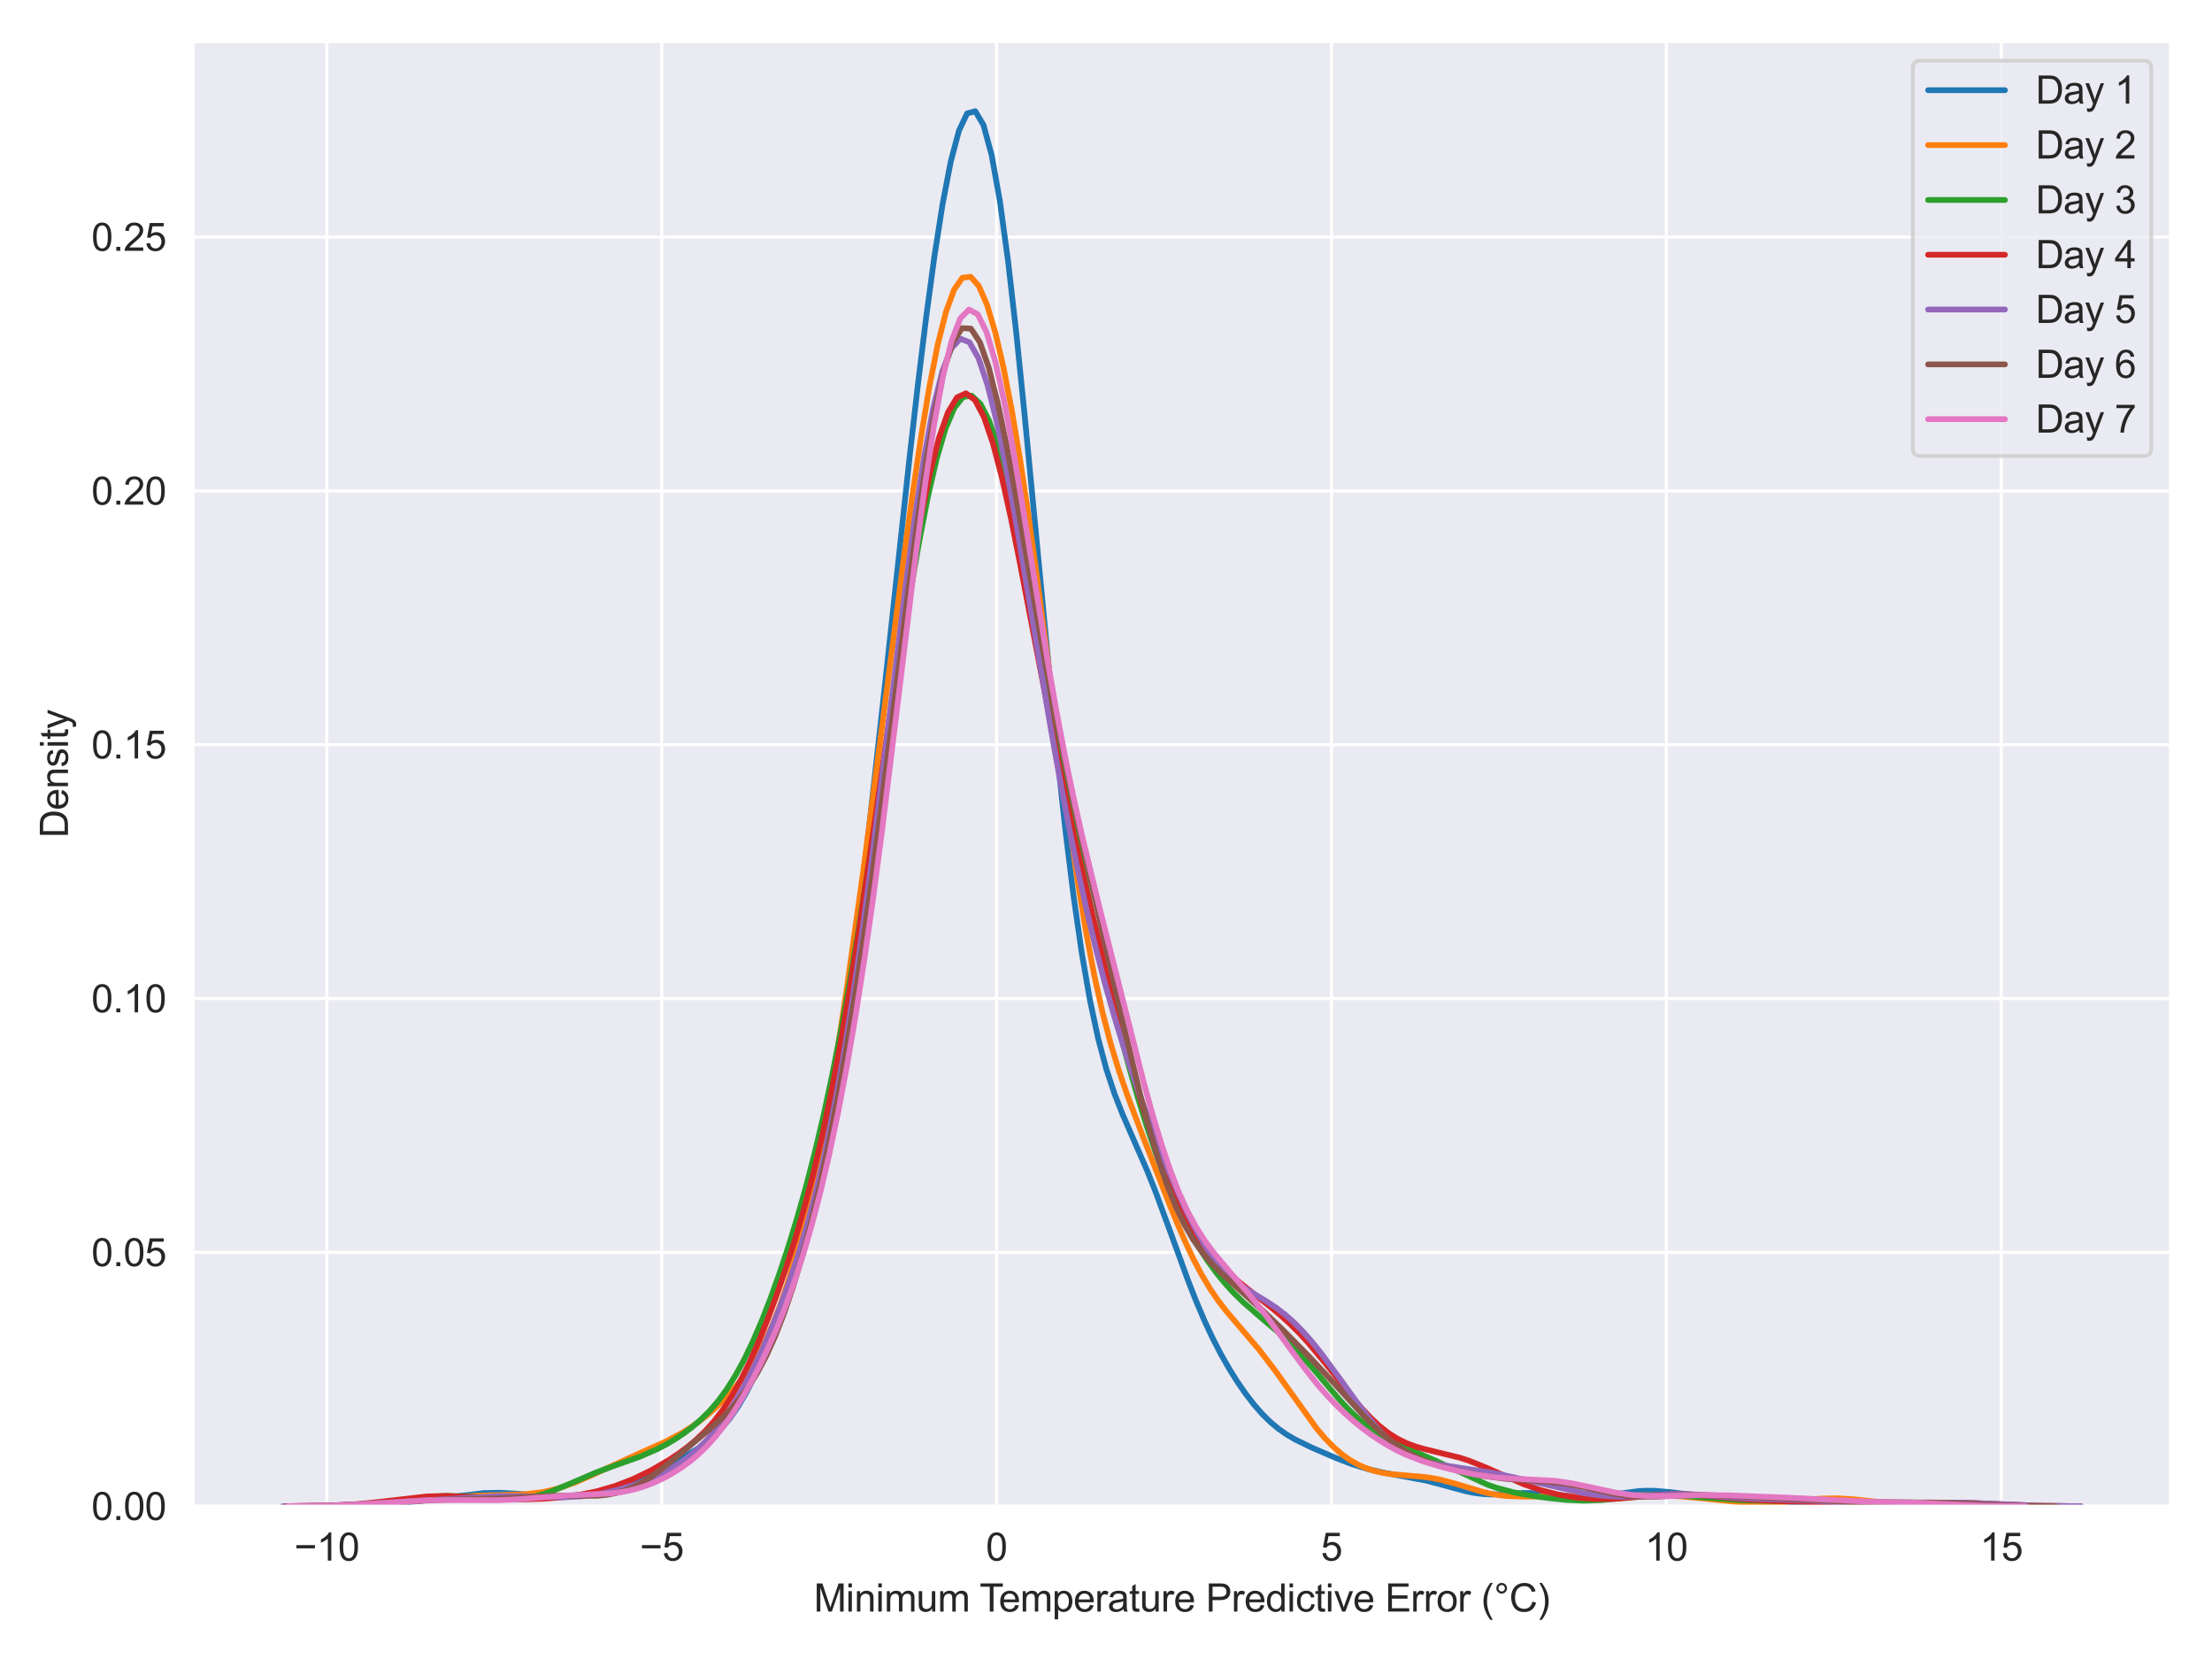 <?xml version="1.0" encoding="utf-8" standalone="no"?>
<!DOCTYPE svg PUBLIC "-//W3C//DTD SVG 1.1//EN"
  "http://www.w3.org/Graphics/SVG/1.1/DTD/svg11.dtd">
<svg xmlns:xlink="http://www.w3.org/1999/xlink" width="576pt" height="432pt" viewBox="0 0 576 432" xmlns="http://www.w3.org/2000/svg" version="1.1">
 <defs>
  <style type="text/css">*{stroke-linejoin: round; stroke-linecap: butt}</style>
 </defs>
 <g id="figure_1">
  <g id="patch_1">
   <path d="M 0 432 
L 576 432 
L 576 0 
L 0 0 
z
" style="fill: #ffffff"/>
  </g>
  <g id="axes_1">
   <g id="patch_2">
    <path d="M 50.263 392.223 
L 565.2 392.223 
L 565.2 10.8 
L 50.263 10.8 
z
" style="fill: #eaeaf2"/>
   </g>
   <g id="matplotlib.axis_1">
    <g id="xtick_1">
     <g id="line2d_1">
      <path d="M 85.095 392.223 
L 85.095 10.8 
" clip-path="url(#p216e3d5f18)" style="fill: none; stroke: #ffffff; stroke-width: 0.8; stroke-linecap: round"/>
     </g>
     <g id="text_1">
      <!-- −10 -->
      <g style="fill: #262626" transform="translate(76.613 406.38) scale(0.1 -0.1)">
       <defs>
        <path id="ArialMT-2212" d="M 3381 1997 
L 356 1997 
L 356 2522 
L 3381 2522 
L 3381 1997 
z
" transform="scale(0.016)"/>
        <path id="ArialMT-31" d="M 2384 0 
L 1822 0 
L 1822 3584 
Q 1619 3391 1289 3197 
Q 959 3003 697 2906 
L 697 3450 
Q 1169 3672 1522 3987 
Q 1875 4303 2022 4600 
L 2384 4600 
L 2384 0 
z
" transform="scale(0.016)"/>
        <path id="ArialMT-30" d="M 266 2259 
Q 266 3072 433 3567 
Q 600 4063 929 4331 
Q 1259 4600 1759 4600 
Q 2128 4600 2406 4451 
Q 2684 4303 2865 4023 
Q 3047 3744 3150 3342 
Q 3253 2941 3253 2259 
Q 3253 1453 3087 958 
Q 2922 463 2592 192 
Q 2263 -78 1759 -78 
Q 1097 -78 719 397 
Q 266 969 266 2259 
z
M 844 2259 
Q 844 1131 1108 757 
Q 1372 384 1759 384 
Q 2147 384 2411 759 
Q 2675 1134 2675 2259 
Q 2675 3391 2411 3762 
Q 2147 4134 1753 4134 
Q 1366 4134 1134 3806 
Q 844 3388 844 2259 
z
" transform="scale(0.016)"/>
       </defs>
       <use xlink:href="#ArialMT-2212"/>
       <use xlink:href="#ArialMT-31" x="58.398"/>
       <use xlink:href="#ArialMT-30" x="114.014"/>
      </g>
     </g>
    </g>
    <g id="xtick_2">
     <g id="line2d_2">
      <path d="M 172.301 392.223 
L 172.301 10.8 
" clip-path="url(#p216e3d5f18)" style="fill: none; stroke: #ffffff; stroke-width: 0.8; stroke-linecap: round"/>
     </g>
     <g id="text_2">
      <!-- −5 -->
      <g style="fill: #262626" transform="translate(166.6 406.38) scale(0.1 -0.1)">
       <defs>
        <path id="ArialMT-35" d="M 266 1200 
L 856 1250 
Q 922 819 1161 601 
Q 1400 384 1738 384 
Q 2144 384 2425 690 
Q 2706 997 2706 1503 
Q 2706 1984 2436 2262 
Q 2166 2541 1728 2541 
Q 1456 2541 1237 2417 
Q 1019 2294 894 2097 
L 366 2166 
L 809 4519 
L 3088 4519 
L 3088 3981 
L 1259 3981 
L 1013 2750 
Q 1425 3038 1878 3038 
Q 2478 3038 2890 2622 
Q 3303 2206 3303 1553 
Q 3303 931 2941 478 
Q 2500 -78 1738 -78 
Q 1113 -78 717 272 
Q 322 622 266 1200 
z
" transform="scale(0.016)"/>
       </defs>
       <use xlink:href="#ArialMT-2212"/>
       <use xlink:href="#ArialMT-35" x="58.398"/>
      </g>
     </g>
    </g>
    <g id="xtick_3">
     <g id="line2d_3">
      <path d="M 259.507 392.223 
L 259.507 10.8 
" clip-path="url(#p216e3d5f18)" style="fill: none; stroke: #ffffff; stroke-width: 0.8; stroke-linecap: round"/>
     </g>
     <g id="text_3">
      <!-- 0 -->
      <g style="fill: #262626" transform="translate(256.726 406.38) scale(0.1 -0.1)">
       <use xlink:href="#ArialMT-30"/>
      </g>
     </g>
    </g>
    <g id="xtick_4">
     <g id="line2d_4">
      <path d="M 346.713 392.223 
L 346.713 10.8 
" clip-path="url(#p216e3d5f18)" style="fill: none; stroke: #ffffff; stroke-width: 0.8; stroke-linecap: round"/>
     </g>
     <g id="text_4">
      <!-- 5 -->
      <g style="fill: #262626" transform="translate(343.932 406.38) scale(0.1 -0.1)">
       <use xlink:href="#ArialMT-35"/>
      </g>
     </g>
    </g>
    <g id="xtick_5">
     <g id="line2d_5">
      <path d="M 433.919 392.223 
L 433.919 10.8 
" clip-path="url(#p216e3d5f18)" style="fill: none; stroke: #ffffff; stroke-width: 0.8; stroke-linecap: round"/>
     </g>
     <g id="text_5">
      <!-- 10 -->
      <g style="fill: #262626" transform="translate(428.358 406.38) scale(0.1 -0.1)">
       <use xlink:href="#ArialMT-31"/>
       <use xlink:href="#ArialMT-30" x="55.615"/>
      </g>
     </g>
    </g>
    <g id="xtick_6">
     <g id="line2d_6">
      <path d="M 521.125 392.223 
L 521.125 10.8 
" clip-path="url(#p216e3d5f18)" style="fill: none; stroke: #ffffff; stroke-width: 0.8; stroke-linecap: round"/>
     </g>
     <g id="text_6">
      <!-- 15 -->
      <g style="fill: #262626" transform="translate(515.564 406.38) scale(0.1 -0.1)">
       <use xlink:href="#ArialMT-31"/>
       <use xlink:href="#ArialMT-35" x="55.615"/>
      </g>
     </g>
    </g>
    <g id="text_7">
     <!-- Minimum Temperature Predictive Error (°C) -->
     <g style="fill: #262626" transform="translate(211.919 419.647) scale(0.1 -0.1)">
      <defs>
       <path id="ArialMT-4d" d="M 475 0 
L 475 4581 
L 1388 4581 
L 2472 1338 
Q 2622 884 2691 659 
Q 2769 909 2934 1394 
L 4031 4581 
L 4847 4581 
L 4847 0 
L 4263 0 
L 4263 3834 
L 2931 0 
L 2384 0 
L 1059 3900 
L 1059 0 
L 475 0 
z
" transform="scale(0.016)"/>
       <path id="ArialMT-69" d="M 425 3934 
L 425 4581 
L 988 4581 
L 988 3934 
L 425 3934 
z
M 425 0 
L 425 3319 
L 988 3319 
L 988 0 
L 425 0 
z
" transform="scale(0.016)"/>
       <path id="ArialMT-6e" d="M 422 0 
L 422 3319 
L 928 3319 
L 928 2847 
Q 1294 3394 1984 3394 
Q 2284 3394 2536 3286 
Q 2788 3178 2913 3003 
Q 3038 2828 3088 2588 
Q 3119 2431 3119 2041 
L 3119 0 
L 2556 0 
L 2556 2019 
Q 2556 2363 2490 2533 
Q 2425 2703 2258 2804 
Q 2091 2906 1866 2906 
Q 1506 2906 1245 2678 
Q 984 2450 984 1813 
L 984 0 
L 422 0 
z
" transform="scale(0.016)"/>
       <path id="ArialMT-6d" d="M 422 0 
L 422 3319 
L 925 3319 
L 925 2853 
Q 1081 3097 1340 3245 
Q 1600 3394 1931 3394 
Q 2300 3394 2536 3241 
Q 2772 3088 2869 2813 
Q 3263 3394 3894 3394 
Q 4388 3394 4653 3120 
Q 4919 2847 4919 2278 
L 4919 0 
L 4359 0 
L 4359 2091 
Q 4359 2428 4304 2576 
Q 4250 2725 4106 2815 
Q 3963 2906 3769 2906 
Q 3419 2906 3187 2673 
Q 2956 2441 2956 1928 
L 2956 0 
L 2394 0 
L 2394 2156 
Q 2394 2531 2256 2718 
Q 2119 2906 1806 2906 
Q 1569 2906 1367 2781 
Q 1166 2656 1075 2415 
Q 984 2175 984 1722 
L 984 0 
L 422 0 
z
" transform="scale(0.016)"/>
       <path id="ArialMT-75" d="M 2597 0 
L 2597 488 
Q 2209 -75 1544 -75 
Q 1250 -75 995 37 
Q 741 150 617 320 
Q 494 491 444 738 
Q 409 903 409 1263 
L 409 3319 
L 972 3319 
L 972 1478 
Q 972 1038 1006 884 
Q 1059 663 1231 536 
Q 1403 409 1656 409 
Q 1909 409 2131 539 
Q 2353 669 2445 892 
Q 2538 1116 2538 1541 
L 2538 3319 
L 3100 3319 
L 3100 0 
L 2597 0 
z
" transform="scale(0.016)"/>
       <path id="ArialMT-20" transform="scale(0.016)"/>
       <path id="ArialMT-54" d="M 1659 0 
L 1659 4041 
L 150 4041 
L 150 4581 
L 3781 4581 
L 3781 4041 
L 2266 4041 
L 2266 0 
L 1659 0 
z
" transform="scale(0.016)"/>
       <path id="ArialMT-65" d="M 2694 1069 
L 3275 997 
Q 3138 488 2766 206 
Q 2394 -75 1816 -75 
Q 1088 -75 661 373 
Q 234 822 234 1631 
Q 234 2469 665 2931 
Q 1097 3394 1784 3394 
Q 2450 3394 2872 2941 
Q 3294 2488 3294 1666 
Q 3294 1616 3291 1516 
L 816 1516 
Q 847 969 1125 678 
Q 1403 388 1819 388 
Q 2128 388 2347 550 
Q 2566 713 2694 1069 
z
M 847 1978 
L 2700 1978 
Q 2663 2397 2488 2606 
Q 2219 2931 1791 2931 
Q 1403 2931 1139 2672 
Q 875 2413 847 1978 
z
" transform="scale(0.016)"/>
       <path id="ArialMT-70" d="M 422 -1272 
L 422 3319 
L 934 3319 
L 934 2888 
Q 1116 3141 1344 3267 
Q 1572 3394 1897 3394 
Q 2322 3394 2647 3175 
Q 2972 2956 3137 2557 
Q 3303 2159 3303 1684 
Q 3303 1175 3120 767 
Q 2938 359 2589 142 
Q 2241 -75 1856 -75 
Q 1575 -75 1351 44 
Q 1128 163 984 344 
L 984 -1272 
L 422 -1272 
z
M 931 1641 
Q 931 1000 1190 694 
Q 1450 388 1819 388 
Q 2194 388 2461 705 
Q 2728 1022 2728 1688 
Q 2728 2322 2467 2637 
Q 2206 2953 1844 2953 
Q 1484 2953 1207 2617 
Q 931 2281 931 1641 
z
" transform="scale(0.016)"/>
       <path id="ArialMT-72" d="M 416 0 
L 416 3319 
L 922 3319 
L 922 2816 
Q 1116 3169 1280 3281 
Q 1444 3394 1641 3394 
Q 1925 3394 2219 3213 
L 2025 2691 
Q 1819 2813 1613 2813 
Q 1428 2813 1281 2702 
Q 1134 2591 1072 2394 
Q 978 2094 978 1738 
L 978 0 
L 416 0 
z
" transform="scale(0.016)"/>
       <path id="ArialMT-61" d="M 2588 409 
Q 2275 144 1986 34 
Q 1697 -75 1366 -75 
Q 819 -75 525 192 
Q 231 459 231 875 
Q 231 1119 342 1320 
Q 453 1522 633 1644 
Q 813 1766 1038 1828 
Q 1203 1872 1538 1913 
Q 2219 1994 2541 2106 
Q 2544 2222 2544 2253 
Q 2544 2597 2384 2738 
Q 2169 2928 1744 2928 
Q 1347 2928 1158 2789 
Q 969 2650 878 2297 
L 328 2372 
Q 403 2725 575 2942 
Q 747 3159 1072 3276 
Q 1397 3394 1825 3394 
Q 2250 3394 2515 3294 
Q 2781 3194 2906 3042 
Q 3031 2891 3081 2659 
Q 3109 2516 3109 2141 
L 3109 1391 
Q 3109 606 3145 398 
Q 3181 191 3288 0 
L 2700 0 
Q 2613 175 2588 409 
z
M 2541 1666 
Q 2234 1541 1622 1453 
Q 1275 1403 1131 1340 
Q 988 1278 909 1158 
Q 831 1038 831 891 
Q 831 666 1001 516 
Q 1172 366 1500 366 
Q 1825 366 2078 508 
Q 2331 650 2450 897 
Q 2541 1088 2541 1459 
L 2541 1666 
z
" transform="scale(0.016)"/>
       <path id="ArialMT-74" d="M 1650 503 
L 1731 6 
Q 1494 -44 1306 -44 
Q 1000 -44 831 53 
Q 663 150 594 308 
Q 525 466 525 972 
L 525 2881 
L 113 2881 
L 113 3319 
L 525 3319 
L 525 4141 
L 1084 4478 
L 1084 3319 
L 1650 3319 
L 1650 2881 
L 1084 2881 
L 1084 941 
Q 1084 700 1114 631 
Q 1144 563 1211 522 
Q 1278 481 1403 481 
Q 1497 481 1650 503 
z
" transform="scale(0.016)"/>
       <path id="ArialMT-50" d="M 494 0 
L 494 4581 
L 2222 4581 
Q 2678 4581 2919 4538 
Q 3256 4481 3484 4323 
Q 3713 4166 3852 3881 
Q 3991 3597 3991 3256 
Q 3991 2672 3619 2267 
Q 3247 1863 2275 1863 
L 1100 1863 
L 1100 0 
L 494 0 
z
M 1100 2403 
L 2284 2403 
Q 2872 2403 3119 2622 
Q 3366 2841 3366 3238 
Q 3366 3525 3220 3729 
Q 3075 3934 2838 4000 
Q 2684 4041 2272 4041 
L 1100 4041 
L 1100 2403 
z
" transform="scale(0.016)"/>
       <path id="ArialMT-64" d="M 2575 0 
L 2575 419 
Q 2259 -75 1647 -75 
Q 1250 -75 917 144 
Q 584 363 401 755 
Q 219 1147 219 1656 
Q 219 2153 384 2558 
Q 550 2963 881 3178 
Q 1213 3394 1622 3394 
Q 1922 3394 2156 3267 
Q 2391 3141 2538 2938 
L 2538 4581 
L 3097 4581 
L 3097 0 
L 2575 0 
z
M 797 1656 
Q 797 1019 1065 703 
Q 1334 388 1700 388 
Q 2069 388 2326 689 
Q 2584 991 2584 1609 
Q 2584 2291 2321 2609 
Q 2059 2928 1675 2928 
Q 1300 2928 1048 2622 
Q 797 2316 797 1656 
z
" transform="scale(0.016)"/>
       <path id="ArialMT-63" d="M 2588 1216 
L 3141 1144 
Q 3050 572 2676 248 
Q 2303 -75 1759 -75 
Q 1078 -75 664 370 
Q 250 816 250 1647 
Q 250 2184 428 2587 
Q 606 2991 970 3192 
Q 1334 3394 1763 3394 
Q 2303 3394 2647 3120 
Q 2991 2847 3088 2344 
L 2541 2259 
Q 2463 2594 2264 2762 
Q 2066 2931 1784 2931 
Q 1359 2931 1093 2626 
Q 828 2322 828 1663 
Q 828 994 1084 691 
Q 1341 388 1753 388 
Q 2084 388 2306 591 
Q 2528 794 2588 1216 
z
" transform="scale(0.016)"/>
       <path id="ArialMT-76" d="M 1344 0 
L 81 3319 
L 675 3319 
L 1388 1331 
Q 1503 1009 1600 663 
Q 1675 925 1809 1294 
L 2547 3319 
L 3125 3319 
L 1869 0 
L 1344 0 
z
" transform="scale(0.016)"/>
       <path id="ArialMT-45" d="M 506 0 
L 506 4581 
L 3819 4581 
L 3819 4041 
L 1113 4041 
L 1113 2638 
L 3647 2638 
L 3647 2100 
L 1113 2100 
L 1113 541 
L 3925 541 
L 3925 0 
L 506 0 
z
" transform="scale(0.016)"/>
       <path id="ArialMT-6f" d="M 213 1659 
Q 213 2581 725 3025 
Q 1153 3394 1769 3394 
Q 2453 3394 2887 2945 
Q 3322 2497 3322 1706 
Q 3322 1066 3130 698 
Q 2938 331 2570 128 
Q 2203 -75 1769 -75 
Q 1072 -75 642 372 
Q 213 819 213 1659 
z
M 791 1659 
Q 791 1022 1069 705 
Q 1347 388 1769 388 
Q 2188 388 2466 706 
Q 2744 1025 2744 1678 
Q 2744 2294 2464 2611 
Q 2184 2928 1769 2928 
Q 1347 2928 1069 2612 
Q 791 2297 791 1659 
z
" transform="scale(0.016)"/>
       <path id="ArialMT-28" d="M 1497 -1347 
Q 1031 -759 709 28 
Q 388 816 388 1659 
Q 388 2403 628 3084 
Q 909 3875 1497 4659 
L 1900 4659 
Q 1522 4009 1400 3731 
Q 1209 3300 1100 2831 
Q 966 2247 966 1656 
Q 966 153 1900 -1347 
L 1497 -1347 
z
" transform="scale(0.016)"/>
       <path id="ArialMT-b0" d="M 400 3794 
Q 400 4153 654 4406 
Q 909 4659 1266 4659 
Q 1628 4659 1881 4406 
Q 2134 4153 2134 3794 
Q 2134 3434 1879 3179 
Q 1625 2925 1266 2925 
Q 909 2925 654 3178 
Q 400 3431 400 3794 
z
M 741 3794 
Q 741 3575 895 3420 
Q 1050 3266 1269 3266 
Q 1484 3266 1639 3420 
Q 1794 3575 1794 3794 
Q 1794 4013 1639 4167 
Q 1484 4322 1269 4322 
Q 1050 4322 895 4167 
Q 741 4013 741 3794 
z
" transform="scale(0.016)"/>
       <path id="ArialMT-43" d="M 3763 1606 
L 4369 1453 
Q 4178 706 3683 314 
Q 3188 -78 2472 -78 
Q 1731 -78 1267 223 
Q 803 525 561 1097 
Q 319 1669 319 2325 
Q 319 3041 592 3573 
Q 866 4106 1370 4382 
Q 1875 4659 2481 4659 
Q 3169 4659 3637 4309 
Q 4106 3959 4291 3325 
L 3694 3184 
Q 3534 3684 3231 3912 
Q 2928 4141 2469 4141 
Q 1941 4141 1586 3887 
Q 1231 3634 1087 3207 
Q 944 2781 944 2328 
Q 944 1744 1114 1308 
Q 1284 872 1643 656 
Q 2003 441 2422 441 
Q 2931 441 3284 734 
Q 3638 1028 3763 1606 
z
" transform="scale(0.016)"/>
       <path id="ArialMT-29" d="M 791 -1347 
L 388 -1347 
Q 1322 153 1322 1656 
Q 1322 2244 1188 2822 
Q 1081 3291 891 3722 
Q 769 4003 388 4659 
L 791 4659 
Q 1378 3875 1659 3084 
Q 1900 2403 1900 1659 
Q 1900 816 1576 28 
Q 1253 -759 791 -1347 
z
" transform="scale(0.016)"/>
      </defs>
      <use xlink:href="#ArialMT-4d"/>
      <use xlink:href="#ArialMT-69" x="83.301"/>
      <use xlink:href="#ArialMT-6e" x="105.518"/>
      <use xlink:href="#ArialMT-69" x="161.133"/>
      <use xlink:href="#ArialMT-6d" x="183.35"/>
      <use xlink:href="#ArialMT-75" x="266.65"/>
      <use xlink:href="#ArialMT-6d" x="322.266"/>
      <use xlink:href="#ArialMT-20" x="405.566"/>
      <use xlink:href="#ArialMT-54" x="431.6"/>
      <use xlink:href="#ArialMT-65" x="481.559"/>
      <use xlink:href="#ArialMT-6d" x="537.174"/>
      <use xlink:href="#ArialMT-70" x="620.475"/>
      <use xlink:href="#ArialMT-65" x="676.09"/>
      <use xlink:href="#ArialMT-72" x="731.705"/>
      <use xlink:href="#ArialMT-61" x="765.006"/>
      <use xlink:href="#ArialMT-74" x="820.621"/>
      <use xlink:href="#ArialMT-75" x="848.404"/>
      <use xlink:href="#ArialMT-72" x="904.02"/>
      <use xlink:href="#ArialMT-65" x="937.32"/>
      <use xlink:href="#ArialMT-20" x="992.936"/>
      <use xlink:href="#ArialMT-50" x="1020.719"/>
      <use xlink:href="#ArialMT-72" x="1087.418"/>
      <use xlink:href="#ArialMT-65" x="1120.719"/>
      <use xlink:href="#ArialMT-64" x="1176.334"/>
      <use xlink:href="#ArialMT-69" x="1231.949"/>
      <use xlink:href="#ArialMT-63" x="1254.166"/>
      <use xlink:href="#ArialMT-74" x="1304.166"/>
      <use xlink:href="#ArialMT-69" x="1331.949"/>
      <use xlink:href="#ArialMT-76" x="1354.166"/>
      <use xlink:href="#ArialMT-65" x="1404.166"/>
      <use xlink:href="#ArialMT-20" x="1459.781"/>
      <use xlink:href="#ArialMT-45" x="1487.564"/>
      <use xlink:href="#ArialMT-72" x="1554.264"/>
      <use xlink:href="#ArialMT-72" x="1587.564"/>
      <use xlink:href="#ArialMT-6f" x="1620.865"/>
      <use xlink:href="#ArialMT-72" x="1676.48"/>
      <use xlink:href="#ArialMT-20" x="1709.781"/>
      <use xlink:href="#ArialMT-28" x="1737.564"/>
      <use xlink:href="#ArialMT-b0" x="1770.865"/>
      <use xlink:href="#ArialMT-43" x="1810.855"/>
      <use xlink:href="#ArialMT-29" x="1883.072"/>
     </g>
    </g>
   </g>
   <g id="matplotlib.axis_2">
    <g id="ytick_1">
     <g id="line2d_7">
      <path d="M 50.263 392.223 
L 565.2 392.223 
" clip-path="url(#p216e3d5f18)" style="fill: none; stroke: #ffffff; stroke-width: 0.8; stroke-linecap: round"/>
     </g>
     <g id="text_8">
      <!-- 0.00 -->
      <g style="fill: #262626" transform="translate(23.802 395.801) scale(0.1 -0.1)">
       <defs>
        <path id="ArialMT-2e" d="M 581 0 
L 581 641 
L 1222 641 
L 1222 0 
L 581 0 
z
" transform="scale(0.016)"/>
       </defs>
       <use xlink:href="#ArialMT-30"/>
       <use xlink:href="#ArialMT-2e" x="55.615"/>
       <use xlink:href="#ArialMT-30" x="83.398"/>
       <use xlink:href="#ArialMT-30" x="139.014"/>
      </g>
     </g>
    </g>
    <g id="ytick_2">
     <g id="line2d_8">
      <path d="M 50.263 326.124 
L 565.2 326.124 
" clip-path="url(#p216e3d5f18)" style="fill: none; stroke: #ffffff; stroke-width: 0.8; stroke-linecap: round"/>
     </g>
     <g id="text_9">
      <!-- 0.05 -->
      <g style="fill: #262626" transform="translate(23.802 329.703) scale(0.1 -0.1)">
       <use xlink:href="#ArialMT-30"/>
       <use xlink:href="#ArialMT-2e" x="55.615"/>
       <use xlink:href="#ArialMT-30" x="83.398"/>
       <use xlink:href="#ArialMT-35" x="139.014"/>
      </g>
     </g>
    </g>
    <g id="ytick_3">
     <g id="line2d_9">
      <path d="M 50.263 260.025 
L 565.2 260.025 
" clip-path="url(#p216e3d5f18)" style="fill: none; stroke: #ffffff; stroke-width: 0.8; stroke-linecap: round"/>
     </g>
     <g id="text_10">
      <!-- 0.10 -->
      <g style="fill: #262626" transform="translate(23.802 263.604) scale(0.1 -0.1)">
       <use xlink:href="#ArialMT-30"/>
       <use xlink:href="#ArialMT-2e" x="55.615"/>
       <use xlink:href="#ArialMT-31" x="83.398"/>
       <use xlink:href="#ArialMT-30" x="139.014"/>
      </g>
     </g>
    </g>
    <g id="ytick_4">
     <g id="line2d_10">
      <path d="M 50.263 193.926 
L 565.2 193.926 
" clip-path="url(#p216e3d5f18)" style="fill: none; stroke: #ffffff; stroke-width: 0.8; stroke-linecap: round"/>
     </g>
     <g id="text_11">
      <!-- 0.15 -->
      <g style="fill: #262626" transform="translate(23.802 197.505) scale(0.1 -0.1)">
       <use xlink:href="#ArialMT-30"/>
       <use xlink:href="#ArialMT-2e" x="55.615"/>
       <use xlink:href="#ArialMT-31" x="83.398"/>
       <use xlink:href="#ArialMT-35" x="139.014"/>
      </g>
     </g>
    </g>
    <g id="ytick_5">
     <g id="line2d_11">
      <path d="M 50.263 127.827 
L 565.2 127.827 
" clip-path="url(#p216e3d5f18)" style="fill: none; stroke: #ffffff; stroke-width: 0.8; stroke-linecap: round"/>
     </g>
     <g id="text_12">
      <!-- 0.20 -->
      <g style="fill: #262626" transform="translate(23.802 131.406) scale(0.1 -0.1)">
       <defs>
        <path id="ArialMT-32" d="M 3222 541 
L 3222 0 
L 194 0 
Q 188 203 259 391 
Q 375 700 629 1000 
Q 884 1300 1366 1694 
Q 2113 2306 2375 2664 
Q 2638 3022 2638 3341 
Q 2638 3675 2398 3904 
Q 2159 4134 1775 4134 
Q 1369 4134 1125 3890 
Q 881 3647 878 3216 
L 300 3275 
Q 359 3922 746 4261 
Q 1134 4600 1788 4600 
Q 2447 4600 2831 4234 
Q 3216 3869 3216 3328 
Q 3216 3053 3103 2787 
Q 2991 2522 2730 2228 
Q 2469 1934 1863 1422 
Q 1356 997 1212 845 
Q 1069 694 975 541 
L 3222 541 
z
" transform="scale(0.016)"/>
       </defs>
       <use xlink:href="#ArialMT-30"/>
       <use xlink:href="#ArialMT-2e" x="55.615"/>
       <use xlink:href="#ArialMT-32" x="83.398"/>
       <use xlink:href="#ArialMT-30" x="139.014"/>
      </g>
     </g>
    </g>
    <g id="ytick_6">
     <g id="line2d_12">
      <path d="M 50.263 61.728 
L 565.2 61.728 
" clip-path="url(#p216e3d5f18)" style="fill: none; stroke: #ffffff; stroke-width: 0.8; stroke-linecap: round"/>
     </g>
     <g id="text_13">
      <!-- 0.25 -->
      <g style="fill: #262626" transform="translate(23.802 65.307) scale(0.1 -0.1)">
       <use xlink:href="#ArialMT-30"/>
       <use xlink:href="#ArialMT-2e" x="55.615"/>
       <use xlink:href="#ArialMT-32" x="83.398"/>
       <use xlink:href="#ArialMT-35" x="139.014"/>
      </g>
     </g>
    </g>
    <g id="text_14">
     <!-- Density -->
     <g style="fill: #262626" transform="translate(17.697 218.183) rotate(-90) scale(0.1 -0.1)">
      <defs>
       <path id="ArialMT-44" d="M 494 0 
L 494 4581 
L 2072 4581 
Q 2606 4581 2888 4516 
Q 3281 4425 3559 4188 
Q 3922 3881 4101 3404 
Q 4281 2928 4281 2316 
Q 4281 1794 4159 1391 
Q 4038 988 3847 723 
Q 3656 459 3429 307 
Q 3203 156 2883 78 
Q 2563 0 2147 0 
L 494 0 
z
M 1100 541 
L 2078 541 
Q 2531 541 2789 625 
Q 3047 709 3200 863 
Q 3416 1078 3536 1442 
Q 3656 1806 3656 2325 
Q 3656 3044 3420 3430 
Q 3184 3816 2847 3947 
Q 2603 4041 2063 4041 
L 1100 4041 
L 1100 541 
z
" transform="scale(0.016)"/>
       <path id="ArialMT-73" d="M 197 991 
L 753 1078 
Q 800 744 1014 566 
Q 1228 388 1613 388 
Q 2000 388 2187 545 
Q 2375 703 2375 916 
Q 2375 1106 2209 1216 
Q 2094 1291 1634 1406 
Q 1016 1563 777 1677 
Q 538 1791 414 1992 
Q 291 2194 291 2438 
Q 291 2659 392 2848 
Q 494 3038 669 3163 
Q 800 3259 1026 3326 
Q 1253 3394 1513 3394 
Q 1903 3394 2198 3281 
Q 2494 3169 2634 2976 
Q 2775 2784 2828 2463 
L 2278 2388 
Q 2241 2644 2061 2787 
Q 1881 2931 1553 2931 
Q 1166 2931 1000 2803 
Q 834 2675 834 2503 
Q 834 2394 903 2306 
Q 972 2216 1119 2156 
Q 1203 2125 1616 2013 
Q 2213 1853 2448 1751 
Q 2684 1650 2818 1456 
Q 2953 1263 2953 975 
Q 2953 694 2789 445 
Q 2625 197 2315 61 
Q 2006 -75 1616 -75 
Q 969 -75 630 194 
Q 291 463 197 991 
z
" transform="scale(0.016)"/>
       <path id="ArialMT-79" d="M 397 -1278 
L 334 -750 
Q 519 -800 656 -800 
Q 844 -800 956 -737 
Q 1069 -675 1141 -563 
Q 1194 -478 1313 -144 
Q 1328 -97 1363 -6 
L 103 3319 
L 709 3319 
L 1400 1397 
Q 1534 1031 1641 628 
Q 1738 1016 1872 1384 
L 2581 3319 
L 3144 3319 
L 1881 -56 
Q 1678 -603 1566 -809 
Q 1416 -1088 1222 -1217 
Q 1028 -1347 759 -1347 
Q 597 -1347 397 -1278 
z
" transform="scale(0.016)"/>
      </defs>
      <use xlink:href="#ArialMT-44"/>
      <use xlink:href="#ArialMT-65" x="72.217"/>
      <use xlink:href="#ArialMT-6e" x="127.832"/>
      <use xlink:href="#ArialMT-73" x="183.447"/>
      <use xlink:href="#ArialMT-69" x="233.447"/>
      <use xlink:href="#ArialMT-74" x="255.664"/>
      <use xlink:href="#ArialMT-79" x="283.447"/>
     </g>
    </g>
   </g>
   <g id="line2d_13">
    <path d="M 85.505 392.21 
L 94.035 392.091 
L 100.432 391.76 
L 106.83 391.117 
L 126.022 388.783 
L 130.286 388.714 
L 134.551 388.959 
L 143.081 389.63 
L 147.346 389.593 
L 151.611 389.18 
L 155.876 388.42 
L 160.141 387.34 
L 164.405 385.926 
L 168.67 384.165 
L 172.935 382.121 
L 177.2 379.891 
L 181.465 377.374 
L 183.597 375.878 
L 185.73 374.114 
L 187.862 371.992 
L 189.995 369.429 
L 192.127 366.36 
L 194.259 362.743 
L 196.392 358.556 
L 198.524 353.793 
L 200.657 348.458 
L 202.789 342.547 
L 204.922 336.038 
L 207.054 328.884 
L 209.187 320.998 
L 211.319 312.254 
L 213.451 302.5 
L 215.584 291.57 
L 217.716 279.314 
L 219.849 265.627 
L 221.981 250.473 
L 224.114 233.911 
L 226.246 216.091 
L 230.511 177.716 
L 236.908 118.583 
L 239.041 99.991 
L 241.173 82.613 
L 243.305 66.864 
L 245.438 53.194 
L 247.57 42.087 
L 249.703 34.043 
L 251.835 29.536 
L 253.968 28.962 
L 256.1 32.573 
L 258.232 40.427 
L 260.365 52.357 
L 262.497 67.964 
L 264.63 86.64 
L 266.762 107.606 
L 275.292 196.608 
L 277.424 216.104 
L 279.557 233.362 
L 281.689 248.151 
L 283.822 260.447 
L 285.954 270.419 
L 288.087 278.399 
L 290.219 284.838 
L 292.351 290.248 
L 298.749 304.911 
L 300.881 310.255 
L 305.146 321.854 
L 309.411 333.554 
L 311.543 338.985 
L 313.676 343.988 
L 315.808 348.538 
L 317.941 352.66 
L 320.073 356.402 
L 322.205 359.805 
L 324.338 362.893 
L 326.47 365.667 
L 328.603 368.116 
L 330.735 370.23 
L 332.868 372.019 
L 335 373.516 
L 337.132 374.777 
L 341.397 376.866 
L 347.795 379.623 
L 352.06 381.27 
L 356.324 382.586 
L 360.589 383.534 
L 371.251 385.514 
L 375.516 386.636 
L 381.914 388.373 
L 384.046 388.783 
L 386.178 389.046 
L 388.311 389.155 
L 392.576 389.013 
L 396.841 388.759 
L 401.105 388.806 
L 405.37 389.223 
L 409.635 389.689 
L 411.768 389.807 
L 413.9 389.8 
L 418.165 389.419 
L 426.695 388.274 
L 428.827 388.178 
L 430.96 388.205 
L 435.224 388.572 
L 450.151 390.514 
L 458.681 391.342 
L 462.946 391.604 
L 467.211 391.662 
L 473.608 391.4 
L 480.006 391.115 
L 484.27 391.145 
L 490.668 391.515 
L 499.197 392.026 
L 505.595 392.179 
L 509.86 392.21 
L 509.86 392.21 
" clip-path="url(#p216e3d5f18)" style="fill: none; stroke: #1f77b4; stroke-width: 1.5; stroke-linecap: round"/>
   </g>
   <g id="line2d_14">
    <path d="M 81.01 392.211 
L 91.744 392.054 
L 98.184 391.716 
L 104.624 391.135 
L 117.504 389.863 
L 123.943 389.499 
L 136.823 389.089 
L 141.117 388.559 
L 143.263 388.123 
L 145.41 387.557 
L 149.703 386.058 
L 153.997 384.189 
L 166.876 378.267 
L 173.316 375.393 
L 177.61 373.113 
L 179.756 371.769 
L 181.903 370.26 
L 184.05 368.575 
L 186.196 366.707 
L 188.343 364.641 
L 190.49 362.349 
L 192.636 359.776 
L 194.783 356.846 
L 196.93 353.453 
L 199.076 349.479 
L 201.223 344.797 
L 203.37 339.286 
L 205.516 332.839 
L 207.663 325.369 
L 209.809 316.81 
L 211.956 307.124 
L 214.103 296.294 
L 216.249 284.332 
L 218.396 271.282 
L 220.543 257.219 
L 224.836 226.533 
L 229.129 193.544 
L 235.569 143.646 
L 237.716 128.064 
L 239.863 113.619 
L 242.009 100.733 
L 244.156 89.832 
L 246.303 81.296 
L 248.449 75.411 
L 250.596 72.331 
L 252.742 72.064 
L 254.889 74.493 
L 257.036 79.414 
L 259.182 86.597 
L 261.329 95.826 
L 263.476 106.914 
L 265.622 119.691 
L 267.769 133.963 
L 269.916 149.462 
L 278.502 214.922 
L 280.649 229.535 
L 282.796 242.594 
L 284.942 253.942 
L 287.089 263.617 
L 289.236 271.822 
L 291.382 278.873 
L 293.529 285.128 
L 297.822 296.498 
L 304.262 312.95 
L 306.409 318.209 
L 308.555 323.172 
L 310.702 327.73 
L 312.849 331.816 
L 314.995 335.418 
L 317.142 338.577 
L 319.289 341.381 
L 323.582 346.41 
L 327.875 351.45 
L 332.168 357.069 
L 342.902 372.039 
L 345.048 374.551 
L 347.195 376.75 
L 349.342 378.617 
L 351.488 380.156 
L 353.635 381.386 
L 355.782 382.335 
L 357.928 383.038 
L 360.075 383.533 
L 362.222 383.863 
L 366.515 384.23 
L 370.808 384.587 
L 372.955 384.887 
L 375.101 385.304 
L 379.395 386.462 
L 385.835 388.407 
L 387.981 388.914 
L 390.128 389.296 
L 392.275 389.547 
L 396.568 389.724 
L 422.328 389.457 
L 428.768 389.342 
L 433.061 389.407 
L 437.354 389.627 
L 443.794 390.212 
L 452.381 391.11 
L 456.674 391.366 
L 460.967 391.358 
L 465.261 391.074 
L 473.847 390.253 
L 478.141 390.148 
L 482.434 390.39 
L 497.461 391.934 
L 503.9 392.156 
L 508.194 392.203 
L 508.194 392.203 
" clip-path="url(#p216e3d5f18)" style="fill: none; stroke: #ff7f0e; stroke-width: 1.5; stroke-linecap: round"/>
   </g>
   <g id="line2d_15">
    <path d="M 77.771 392.211 
L 86.875 392.109 
L 93.704 391.813 
L 98.256 391.426 
L 105.084 390.578 
L 111.913 389.764 
L 116.465 389.533 
L 121.017 389.657 
L 132.398 390.416 
L 134.674 390.329 
L 136.951 390.077 
L 139.227 389.646 
L 141.503 389.035 
L 143.779 388.264 
L 148.331 386.39 
L 155.16 383.454 
L 159.712 381.765 
L 166.541 379.346 
L 171.093 377.366 
L 173.369 376.181 
L 175.645 374.844 
L 177.921 373.339 
L 180.197 371.635 
L 182.474 369.687 
L 184.75 367.43 
L 187.026 364.789 
L 189.302 361.688 
L 191.578 358.066 
L 193.854 353.884 
L 196.13 349.132 
L 198.407 343.825 
L 200.683 337.989 
L 202.959 331.646 
L 205.235 324.792 
L 207.511 317.387 
L 209.787 309.354 
L 212.064 300.585 
L 214.34 290.966 
L 216.616 280.398 
L 218.892 268.826 
L 221.168 256.251 
L 223.444 242.744 
L 227.997 213.56 
L 234.825 168.202 
L 237.101 153.99 
L 239.377 140.861 
L 241.654 129.195 
L 243.93 119.346 
L 246.206 111.619 
L 248.482 106.246 
L 250.758 103.37 
L 253.034 103.032 
L 255.31 105.169 
L 257.587 109.625 
L 259.863 116.164 
L 262.139 124.497 
L 264.415 134.3 
L 266.691 145.241 
L 271.244 169.245 
L 278.072 206.382 
L 282.624 229.554 
L 284.9 240.341 
L 287.177 250.554 
L 289.453 260.193 
L 291.729 269.267 
L 294.005 277.779 
L 296.281 285.724 
L 298.557 293.085 
L 300.834 299.844 
L 303.11 305.99 
L 305.386 311.53 
L 307.662 316.488 
L 309.938 320.908 
L 312.214 324.842 
L 314.49 328.345 
L 316.767 331.465 
L 319.043 334.246 
L 321.319 336.729 
L 323.595 338.961 
L 328.147 342.932 
L 332.7 346.795 
L 334.976 348.89 
L 337.252 351.164 
L 341.804 356.242 
L 348.633 364.282 
L 350.909 366.732 
L 353.185 368.948 
L 355.461 370.899 
L 357.737 372.581 
L 360.014 374.018 
L 362.29 375.253 
L 366.842 377.343 
L 373.67 380.311 
L 387.327 386.604 
L 389.603 387.394 
L 394.156 388.609 
L 398.708 389.456 
L 403.26 390.095 
L 407.813 390.563 
L 412.365 390.769 
L 416.917 390.623 
L 421.47 390.175 
L 428.298 389.437 
L 432.85 389.27 
L 437.403 389.459 
L 453.336 390.678 
L 462.44 390.869 
L 501.135 391.249 
L 510.24 391.702 
L 519.344 392.079 
L 528.449 392.203 
L 530.725 392.212 
L 530.725 392.212 
" clip-path="url(#p216e3d5f18)" style="fill: none; stroke: #2ca02c; stroke-width: 1.5; stroke-linecap: round"/>
   </g>
   <g id="line2d_16">
    <path d="M 75.966 392.209 
L 85.329 392.087 
L 92.352 391.738 
L 97.033 391.296 
L 111.078 389.678 
L 115.76 389.541 
L 120.442 389.701 
L 132.146 390.384 
L 136.828 390.416 
L 141.509 390.255 
L 146.191 389.891 
L 150.873 389.267 
L 155.554 388.3 
L 160.236 386.929 
L 164.918 385.117 
L 169.599 382.852 
L 174.281 380.116 
L 176.622 378.552 
L 178.963 376.822 
L 181.304 374.877 
L 183.645 372.645 
L 185.985 370.039 
L 188.326 366.967 
L 190.667 363.354 
L 193.008 359.157 
L 195.349 354.373 
L 197.69 349.034 
L 200.03 343.189 
L 202.371 336.872 
L 204.712 330.074 
L 207.053 322.725 
L 209.394 314.691 
L 211.735 305.797 
L 214.075 295.859 
L 216.416 284.726 
L 218.757 272.316 
L 221.098 258.642 
L 223.439 243.822 
L 228.121 211.695 
L 232.802 178.586 
L 235.143 162.718 
L 237.484 147.907 
L 239.825 134.593 
L 242.166 123.181 
L 244.506 114.021 
L 246.847 107.394 
L 249.188 103.495 
L 251.529 102.42 
L 253.87 104.156 
L 256.211 108.572 
L 258.552 115.419 
L 260.892 124.334 
L 263.233 134.868 
L 265.574 146.519 
L 274.937 195.224 
L 279.619 217.24 
L 284.301 237.492 
L 288.983 256.597 
L 293.664 274.564 
L 296.005 282.926 
L 298.346 290.732 
L 300.687 297.886 
L 303.028 304.32 
L 305.368 310.007 
L 307.709 314.956 
L 310.05 319.215 
L 312.391 322.856 
L 314.732 325.971 
L 317.073 328.655 
L 319.413 331.002 
L 321.754 333.101 
L 326.436 336.869 
L 331.118 340.543 
L 333.459 342.507 
L 335.799 344.624 
L 338.14 346.932 
L 340.481 349.445 
L 345.163 355.022 
L 352.185 363.898 
L 354.526 366.648 
L 356.867 369.146 
L 359.208 371.329 
L 361.549 373.161 
L 363.89 374.638 
L 366.23 375.786 
L 368.571 376.66 
L 370.912 377.333 
L 380.275 379.625 
L 382.616 380.398 
L 387.298 382.292 
L 396.661 386.441 
L 401.343 388.067 
L 406.025 389.233 
L 410.706 389.982 
L 415.388 390.343 
L 420.07 390.314 
L 424.752 389.95 
L 431.774 389.236 
L 436.456 389.033 
L 441.137 389.189 
L 448.16 389.846 
L 455.182 390.489 
L 462.205 390.844 
L 483.273 391.498 
L 490.295 391.685 
L 497.318 391.568 
L 506.681 391.277 
L 511.363 391.299 
L 518.385 391.58 
L 530.09 392.078 
L 539.453 392.203 
L 541.794 392.212 
L 541.794 392.212 
" clip-path="url(#p216e3d5f18)" style="fill: none; stroke: #d62728; stroke-width: 1.5; stroke-linecap: round"/>
   </g>
   <g id="line2d_17">
    <path d="M 73.669 392.212 
L 85.431 392.068 
L 92.488 391.769 
L 130.125 389.567 
L 134.83 389.587 
L 146.592 389.89 
L 151.297 389.655 
L 156.001 389.03 
L 160.706 388.003 
L 165.411 386.595 
L 170.116 384.772 
L 172.468 383.665 
L 174.82 382.391 
L 177.173 380.912 
L 179.525 379.184 
L 181.877 377.161 
L 184.23 374.793 
L 186.582 372.038 
L 188.935 368.86 
L 191.287 365.24 
L 193.639 361.172 
L 195.992 356.663 
L 198.344 351.723 
L 200.696 346.346 
L 203.049 340.501 
L 205.401 334.114 
L 207.753 327.062 
L 210.106 319.184 
L 212.458 310.288 
L 214.811 300.182 
L 217.163 288.69 
L 219.515 275.681 
L 221.868 261.093 
L 224.22 244.96 
L 226.572 227.433 
L 231.277 189.52 
L 235.982 151.421 
L 238.334 134.039 
L 240.687 118.734 
L 243.039 106.127 
L 245.391 96.683 
L 247.744 90.678 
L 250.096 88.193 
L 252.448 89.136 
L 254.801 93.269 
L 257.153 100.248 
L 259.505 109.65 
L 261.858 121.001 
L 264.21 133.797 
L 268.915 161.692 
L 273.62 189.656 
L 275.972 202.825 
L 278.324 215.198 
L 280.677 226.698 
L 283.029 237.319 
L 285.381 247.101 
L 287.734 256.108 
L 290.086 264.422 
L 292.438 272.133 
L 294.791 279.335 
L 297.143 286.12 
L 301.848 298.72 
L 304.2 304.593 
L 306.553 310.148 
L 308.905 315.31 
L 311.257 319.988 
L 313.61 324.098 
L 315.962 327.588 
L 318.314 330.46 
L 320.667 332.772 
L 323.019 334.634 
L 325.372 336.193 
L 330.076 339.044 
L 332.429 340.621 
L 334.781 342.435 
L 337.133 344.541 
L 339.486 346.955 
L 341.838 349.658 
L 344.19 352.608 
L 348.895 359.003 
L 353.6 365.538 
L 355.952 368.636 
L 358.305 371.498 
L 360.657 374.038 
L 363.009 376.194 
L 365.362 377.935 
L 367.714 379.265 
L 370.066 380.228 
L 372.419 380.899 
L 374.771 381.366 
L 388.885 383.564 
L 395.942 385.07 
L 412.409 388.816 
L 417.114 389.485 
L 421.818 389.753 
L 426.523 389.637 
L 435.933 389.075 
L 440.637 389.126 
L 445.342 389.458 
L 452.399 390.05 
L 457.104 390.276 
L 471.218 390.708 
L 487.685 391.721 
L 492.389 391.75 
L 499.446 391.526 
L 506.503 391.281 
L 511.208 391.282 
L 518.265 391.555 
L 530.027 392.072 
L 539.437 392.203 
L 541.789 392.212 
L 541.789 392.212 
" clip-path="url(#p216e3d5f18)" style="fill: none; stroke: #9467bd; stroke-width: 1.5; stroke-linecap: round"/>
   </g>
   <g id="line2d_18">
    <path d="M 74.539 392.212 
L 86.116 392.069 
L 93.063 391.772 
L 113.901 390.563 
L 130.109 390.17 
L 144.001 389.51 
L 155.578 389.487 
L 157.894 389.259 
L 160.209 388.834 
L 162.524 388.168 
L 164.84 387.234 
L 167.155 386.028 
L 169.47 384.571 
L 171.786 382.909 
L 176.417 379.206 
L 185.678 371.393 
L 187.994 369.267 
L 190.309 366.919 
L 192.624 364.233 
L 194.94 361.092 
L 197.255 357.382 
L 199.571 352.999 
L 201.886 347.859 
L 204.201 341.892 
L 206.517 335.047 
L 208.832 327.281 
L 211.148 318.554 
L 213.463 308.827 
L 215.778 298.048 
L 218.094 286.159 
L 220.409 273.097 
L 222.724 258.81 
L 225.04 243.283 
L 227.355 226.571 
L 231.986 190.364 
L 236.617 153.147 
L 238.932 135.664 
L 241.248 119.878 
L 243.563 106.474 
L 245.878 96.028 
L 248.194 88.952 
L 250.509 85.461 
L 252.825 85.566 
L 255.14 89.083 
L 257.455 95.656 
L 259.771 104.796 
L 262.086 115.913 
L 264.402 128.369 
L 271.348 167.863 
L 273.663 180.307 
L 275.978 192.072 
L 280.609 213.868 
L 292.186 265.309 
L 296.817 284.685 
L 299.132 293.427 
L 301.448 301.285 
L 303.763 308.146 
L 306.079 313.978 
L 308.394 318.827 
L 310.709 322.806 
L 313.025 326.073 
L 315.34 328.804 
L 317.655 331.173 
L 322.286 335.391 
L 329.232 341.665 
L 333.863 346.124 
L 340.809 353.156 
L 347.756 360.598 
L 354.702 368.206 
L 357.017 370.59 
L 359.333 372.804 
L 361.648 374.798 
L 363.963 376.546 
L 366.279 378.038 
L 368.594 379.29 
L 370.909 380.329 
L 373.225 381.195 
L 377.856 382.555 
L 382.486 383.605 
L 387.117 384.435 
L 391.748 385.034 
L 396.379 385.407 
L 403.325 385.845 
L 407.956 386.392 
L 412.586 387.279 
L 419.533 388.842 
L 421.848 389.255 
L 424.163 389.555 
L 426.479 389.727 
L 431.11 389.73 
L 440.371 389.299 
L 445.002 389.34 
L 475.102 390.705 
L 484.364 391.36 
L 488.994 391.46 
L 495.941 391.337 
L 502.887 391.24 
L 509.833 391.442 
L 523.725 392.074 
L 532.987 392.203 
L 535.302 392.212 
L 535.302 392.212 
" clip-path="url(#p216e3d5f18)" style="fill: none; stroke: #8c564b; stroke-width: 1.5; stroke-linecap: round"/>
   </g>
   <g id="line2d_19">
    <path d="M 74.957 392.212 
L 86.327 392.069 
L 93.15 391.774 
L 111.342 390.659 
L 118.164 390.601 
L 129.535 390.649 
L 134.083 390.47 
L 140.905 389.945 
L 147.727 389.441 
L 159.098 388.883 
L 161.372 388.607 
L 163.646 388.197 
L 165.92 387.633 
L 168.194 386.903 
L 170.468 386.004 
L 172.742 384.937 
L 175.016 383.697 
L 177.29 382.269 
L 179.564 380.624 
L 181.839 378.724 
L 184.113 376.524 
L 186.387 373.985 
L 188.661 371.081 
L 190.935 367.801 
L 193.209 364.149 
L 195.483 360.132 
L 197.757 355.749 
L 200.031 350.98 
L 202.305 345.777 
L 204.579 340.067 
L 206.853 333.756 
L 209.127 326.743 
L 211.401 318.927 
L 213.676 310.214 
L 215.95 300.514 
L 218.224 289.738 
L 220.498 277.79 
L 222.772 264.579 
L 225.046 250.034 
L 227.32 234.143 
L 229.594 216.993 
L 234.142 179.986 
L 238.69 142.701 
L 240.964 125.631 
L 243.239 110.562 
L 245.513 98.12 
L 247.787 88.795 
L 250.061 82.91 
L 252.335 80.607 
L 254.609 81.857 
L 256.883 86.469 
L 259.157 94.104 
L 261.431 104.291 
L 263.705 116.457 
L 265.979 129.958 
L 272.801 172.143 
L 275.076 185.105 
L 277.35 197.074 
L 279.624 208.053 
L 281.898 218.189 
L 286.446 236.903 
L 297.816 281.849 
L 300.09 290.12 
L 302.364 297.712 
L 304.639 304.478 
L 306.913 310.346 
L 309.187 315.335 
L 311.461 319.536 
L 313.735 323.094 
L 316.009 326.176 
L 320.557 331.572 
L 325.105 336.825 
L 329.653 342.538 
L 336.476 351.9 
L 341.024 357.981 
L 343.298 360.784 
L 345.572 363.386 
L 347.846 365.78 
L 350.12 367.977 
L 352.394 369.993 
L 354.668 371.843 
L 356.942 373.537 
L 359.216 375.076 
L 361.49 376.462 
L 363.764 377.693 
L 366.038 378.774 
L 370.587 380.54 
L 375.135 381.915 
L 379.683 383.044 
L 384.231 383.969 
L 388.779 384.631 
L 393.327 384.995 
L 404.698 385.585 
L 409.246 386.245 
L 413.794 387.19 
L 420.616 388.661 
L 425.164 389.327 
L 429.713 389.606 
L 434.261 389.568 
L 443.357 389.299 
L 450.179 389.393 
L 466.098 390.019 
L 486.564 391.032 
L 497.935 391.211 
L 507.031 391.679 
L 516.127 392.073 
L 525.224 392.202 
L 527.498 392.212 
L 527.498 392.212 
" clip-path="url(#p216e3d5f18)" style="fill: none; stroke: #e377c2; stroke-width: 1.5; stroke-linecap: round"/>
   </g>
   <g id="patch_3">
    <path d="M 50.263 392.223 
L 50.263 10.8 
" style="fill: none; stroke: #ffffff; stroke-width: 0.8; stroke-linejoin: miter; stroke-linecap: square"/>
   </g>
   <g id="patch_4">
    <path d="M 565.2 392.223 
L 565.2 10.8 
" style="fill: none; stroke: #ffffff; stroke-width: 0.8; stroke-linejoin: miter; stroke-linecap: square"/>
   </g>
   <g id="patch_5">
    <path d="M 50.263 392.223 
L 565.2 392.223 
" style="fill: none; stroke: #ffffff; stroke-width: 0.8; stroke-linejoin: miter; stroke-linecap: square"/>
   </g>
   <g id="patch_6">
    <path d="M 50.263 10.8 
L 565.2 10.8 
" style="fill: none; stroke: #ffffff; stroke-width: 0.8; stroke-linejoin: miter; stroke-linecap: square"/>
   </g>
   <g id="legend_1">
    <g id="patch_7">
     <path d="M 500.078 118.756 
L 558.2 118.756 
Q 560.2 118.756 560.2 116.756 
L 560.2 17.8 
Q 560.2 15.8 558.2 15.8 
L 500.078 15.8 
Q 498.078 15.8 498.078 17.8 
L 498.078 116.756 
Q 498.078 118.756 500.078 118.756 
z
" style="fill: #eaeaf2; opacity: 0.8; stroke: #cccccc; stroke-linejoin: miter"/>
    </g>
    <g id="line2d_20">
     <path d="M 502.078 23.488 
L 512.078 23.488 
L 522.078 23.488 
" style="fill: none; stroke: #1f77b4; stroke-width: 1.5; stroke-linecap: round"/>
    </g>
    <g id="text_15">
     <!-- Day 1 -->
     <g style="fill: #262626" transform="translate(530.078 26.988) scale(0.1 -0.1)">
      <use xlink:href="#ArialMT-44"/>
      <use xlink:href="#ArialMT-61" x="72.217"/>
      <use xlink:href="#ArialMT-79" x="127.832"/>
      <use xlink:href="#ArialMT-20" x="177.832"/>
      <use xlink:href="#ArialMT-31" x="205.615"/>
     </g>
    </g>
    <g id="line2d_21">
     <path d="M 502.078 37.78 
L 512.078 37.78 
L 522.078 37.78 
" style="fill: none; stroke: #ff7f0e; stroke-width: 1.5; stroke-linecap: round"/>
    </g>
    <g id="text_16">
     <!-- Day 2 -->
     <g style="fill: #262626" transform="translate(530.078 41.28) scale(0.1 -0.1)">
      <use xlink:href="#ArialMT-44"/>
      <use xlink:href="#ArialMT-61" x="72.217"/>
      <use xlink:href="#ArialMT-79" x="127.832"/>
      <use xlink:href="#ArialMT-20" x="177.832"/>
      <use xlink:href="#ArialMT-32" x="205.615"/>
     </g>
    </g>
    <g id="line2d_22">
     <path d="M 502.078 52.072 
L 512.078 52.072 
L 522.078 52.072 
" style="fill: none; stroke: #2ca02c; stroke-width: 1.5; stroke-linecap: round"/>
    </g>
    <g id="text_17">
     <!-- Day 3 -->
     <g style="fill: #262626" transform="translate(530.078 55.572) scale(0.1 -0.1)">
      <defs>
       <path id="ArialMT-33" d="M 269 1209 
L 831 1284 
Q 928 806 1161 595 
Q 1394 384 1728 384 
Q 2125 384 2398 659 
Q 2672 934 2672 1341 
Q 2672 1728 2419 1979 
Q 2166 2231 1775 2231 
Q 1616 2231 1378 2169 
L 1441 2663 
Q 1497 2656 1531 2656 
Q 1891 2656 2178 2843 
Q 2466 3031 2466 3422 
Q 2466 3731 2256 3934 
Q 2047 4138 1716 4138 
Q 1388 4138 1169 3931 
Q 950 3725 888 3313 
L 325 3413 
Q 428 3978 793 4289 
Q 1159 4600 1703 4600 
Q 2078 4600 2393 4439 
Q 2709 4278 2876 4000 
Q 3044 3722 3044 3409 
Q 3044 3113 2884 2869 
Q 2725 2625 2413 2481 
Q 2819 2388 3044 2092 
Q 3269 1797 3269 1353 
Q 3269 753 2831 336 
Q 2394 -81 1725 -81 
Q 1122 -81 723 278 
Q 325 638 269 1209 
z
" transform="scale(0.016)"/>
      </defs>
      <use xlink:href="#ArialMT-44"/>
      <use xlink:href="#ArialMT-61" x="72.217"/>
      <use xlink:href="#ArialMT-79" x="127.832"/>
      <use xlink:href="#ArialMT-20" x="177.832"/>
      <use xlink:href="#ArialMT-33" x="205.615"/>
     </g>
    </g>
    <g id="line2d_23">
     <path d="M 502.078 66.334 
L 512.078 66.334 
L 522.078 66.334 
" style="fill: none; stroke: #d62728; stroke-width: 1.5; stroke-linecap: round"/>
    </g>
    <g id="text_18">
     <!-- Day 4 -->
     <g style="fill: #262626" transform="translate(530.078 69.834) scale(0.1 -0.1)">
      <defs>
       <path id="ArialMT-34" d="M 2069 0 
L 2069 1097 
L 81 1097 
L 81 1613 
L 2172 4581 
L 2631 4581 
L 2631 1613 
L 3250 1613 
L 3250 1097 
L 2631 1097 
L 2631 0 
L 2069 0 
z
M 2069 1613 
L 2069 3678 
L 634 1613 
L 2069 1613 
z
" transform="scale(0.016)"/>
      </defs>
      <use xlink:href="#ArialMT-44"/>
      <use xlink:href="#ArialMT-61" x="72.217"/>
      <use xlink:href="#ArialMT-79" x="127.832"/>
      <use xlink:href="#ArialMT-20" x="177.832"/>
      <use xlink:href="#ArialMT-34" x="205.615"/>
     </g>
    </g>
    <g id="line2d_24">
     <path d="M 502.078 80.597 
L 512.078 80.597 
L 522.078 80.597 
" style="fill: none; stroke: #9467bd; stroke-width: 1.5; stroke-linecap: round"/>
    </g>
    <g id="text_19">
     <!-- Day 5 -->
     <g style="fill: #262626" transform="translate(530.078 84.097) scale(0.1 -0.1)">
      <use xlink:href="#ArialMT-44"/>
      <use xlink:href="#ArialMT-61" x="72.217"/>
      <use xlink:href="#ArialMT-79" x="127.832"/>
      <use xlink:href="#ArialMT-20" x="177.832"/>
      <use xlink:href="#ArialMT-35" x="205.615"/>
     </g>
    </g>
    <g id="line2d_25">
     <path d="M 502.078 94.889 
L 512.078 94.889 
L 522.078 94.889 
" style="fill: none; stroke: #8c564b; stroke-width: 1.5; stroke-linecap: round"/>
    </g>
    <g id="text_20">
     <!-- Day 6 -->
     <g style="fill: #262626" transform="translate(530.078 98.389) scale(0.1 -0.1)">
      <defs>
       <path id="ArialMT-36" d="M 3184 3459 
L 2625 3416 
Q 2550 3747 2413 3897 
Q 2184 4138 1850 4138 
Q 1581 4138 1378 3988 
Q 1113 3794 959 3422 
Q 806 3050 800 2363 
Q 1003 2672 1297 2822 
Q 1591 2972 1913 2972 
Q 2475 2972 2870 2558 
Q 3266 2144 3266 1488 
Q 3266 1056 3080 686 
Q 2894 316 2569 119 
Q 2244 -78 1831 -78 
Q 1128 -78 684 439 
Q 241 956 241 2144 
Q 241 3472 731 4075 
Q 1159 4600 1884 4600 
Q 2425 4600 2770 4297 
Q 3116 3994 3184 3459 
z
M 888 1484 
Q 888 1194 1011 928 
Q 1134 663 1356 523 
Q 1578 384 1822 384 
Q 2178 384 2434 671 
Q 2691 959 2691 1453 
Q 2691 1928 2437 2201 
Q 2184 2475 1800 2475 
Q 1419 2475 1153 2201 
Q 888 1928 888 1484 
z
" transform="scale(0.016)"/>
      </defs>
      <use xlink:href="#ArialMT-44"/>
      <use xlink:href="#ArialMT-61" x="72.217"/>
      <use xlink:href="#ArialMT-79" x="127.832"/>
      <use xlink:href="#ArialMT-20" x="177.832"/>
      <use xlink:href="#ArialMT-36" x="205.615"/>
     </g>
    </g>
    <g id="line2d_26">
     <path d="M 502.078 109.152 
L 512.078 109.152 
L 522.078 109.152 
" style="fill: none; stroke: #e377c2; stroke-width: 1.5; stroke-linecap: round"/>
    </g>
    <g id="text_21">
     <!-- Day 7 -->
     <g style="fill: #262626" transform="translate(530.078 112.652) scale(0.1 -0.1)">
      <defs>
       <path id="ArialMT-37" d="M 303 3981 
L 303 4522 
L 3269 4522 
L 3269 4084 
Q 2831 3619 2401 2847 
Q 1972 2075 1738 1259 
Q 1569 684 1522 0 
L 944 0 
Q 953 541 1156 1306 
Q 1359 2072 1739 2783 
Q 2119 3494 2547 3981 
L 303 3981 
z
" transform="scale(0.016)"/>
      </defs>
      <use xlink:href="#ArialMT-44"/>
      <use xlink:href="#ArialMT-61" x="72.217"/>
      <use xlink:href="#ArialMT-79" x="127.832"/>
      <use xlink:href="#ArialMT-20" x="177.832"/>
      <use xlink:href="#ArialMT-37" x="205.615"/>
     </g>
    </g>
   </g>
  </g>
 </g>
 <defs>
  <clipPath id="p216e3d5f18">
   <rect x="50.263" y="10.8" width="514.938" height="381.423"/>
  </clipPath>
 </defs>
</svg>
